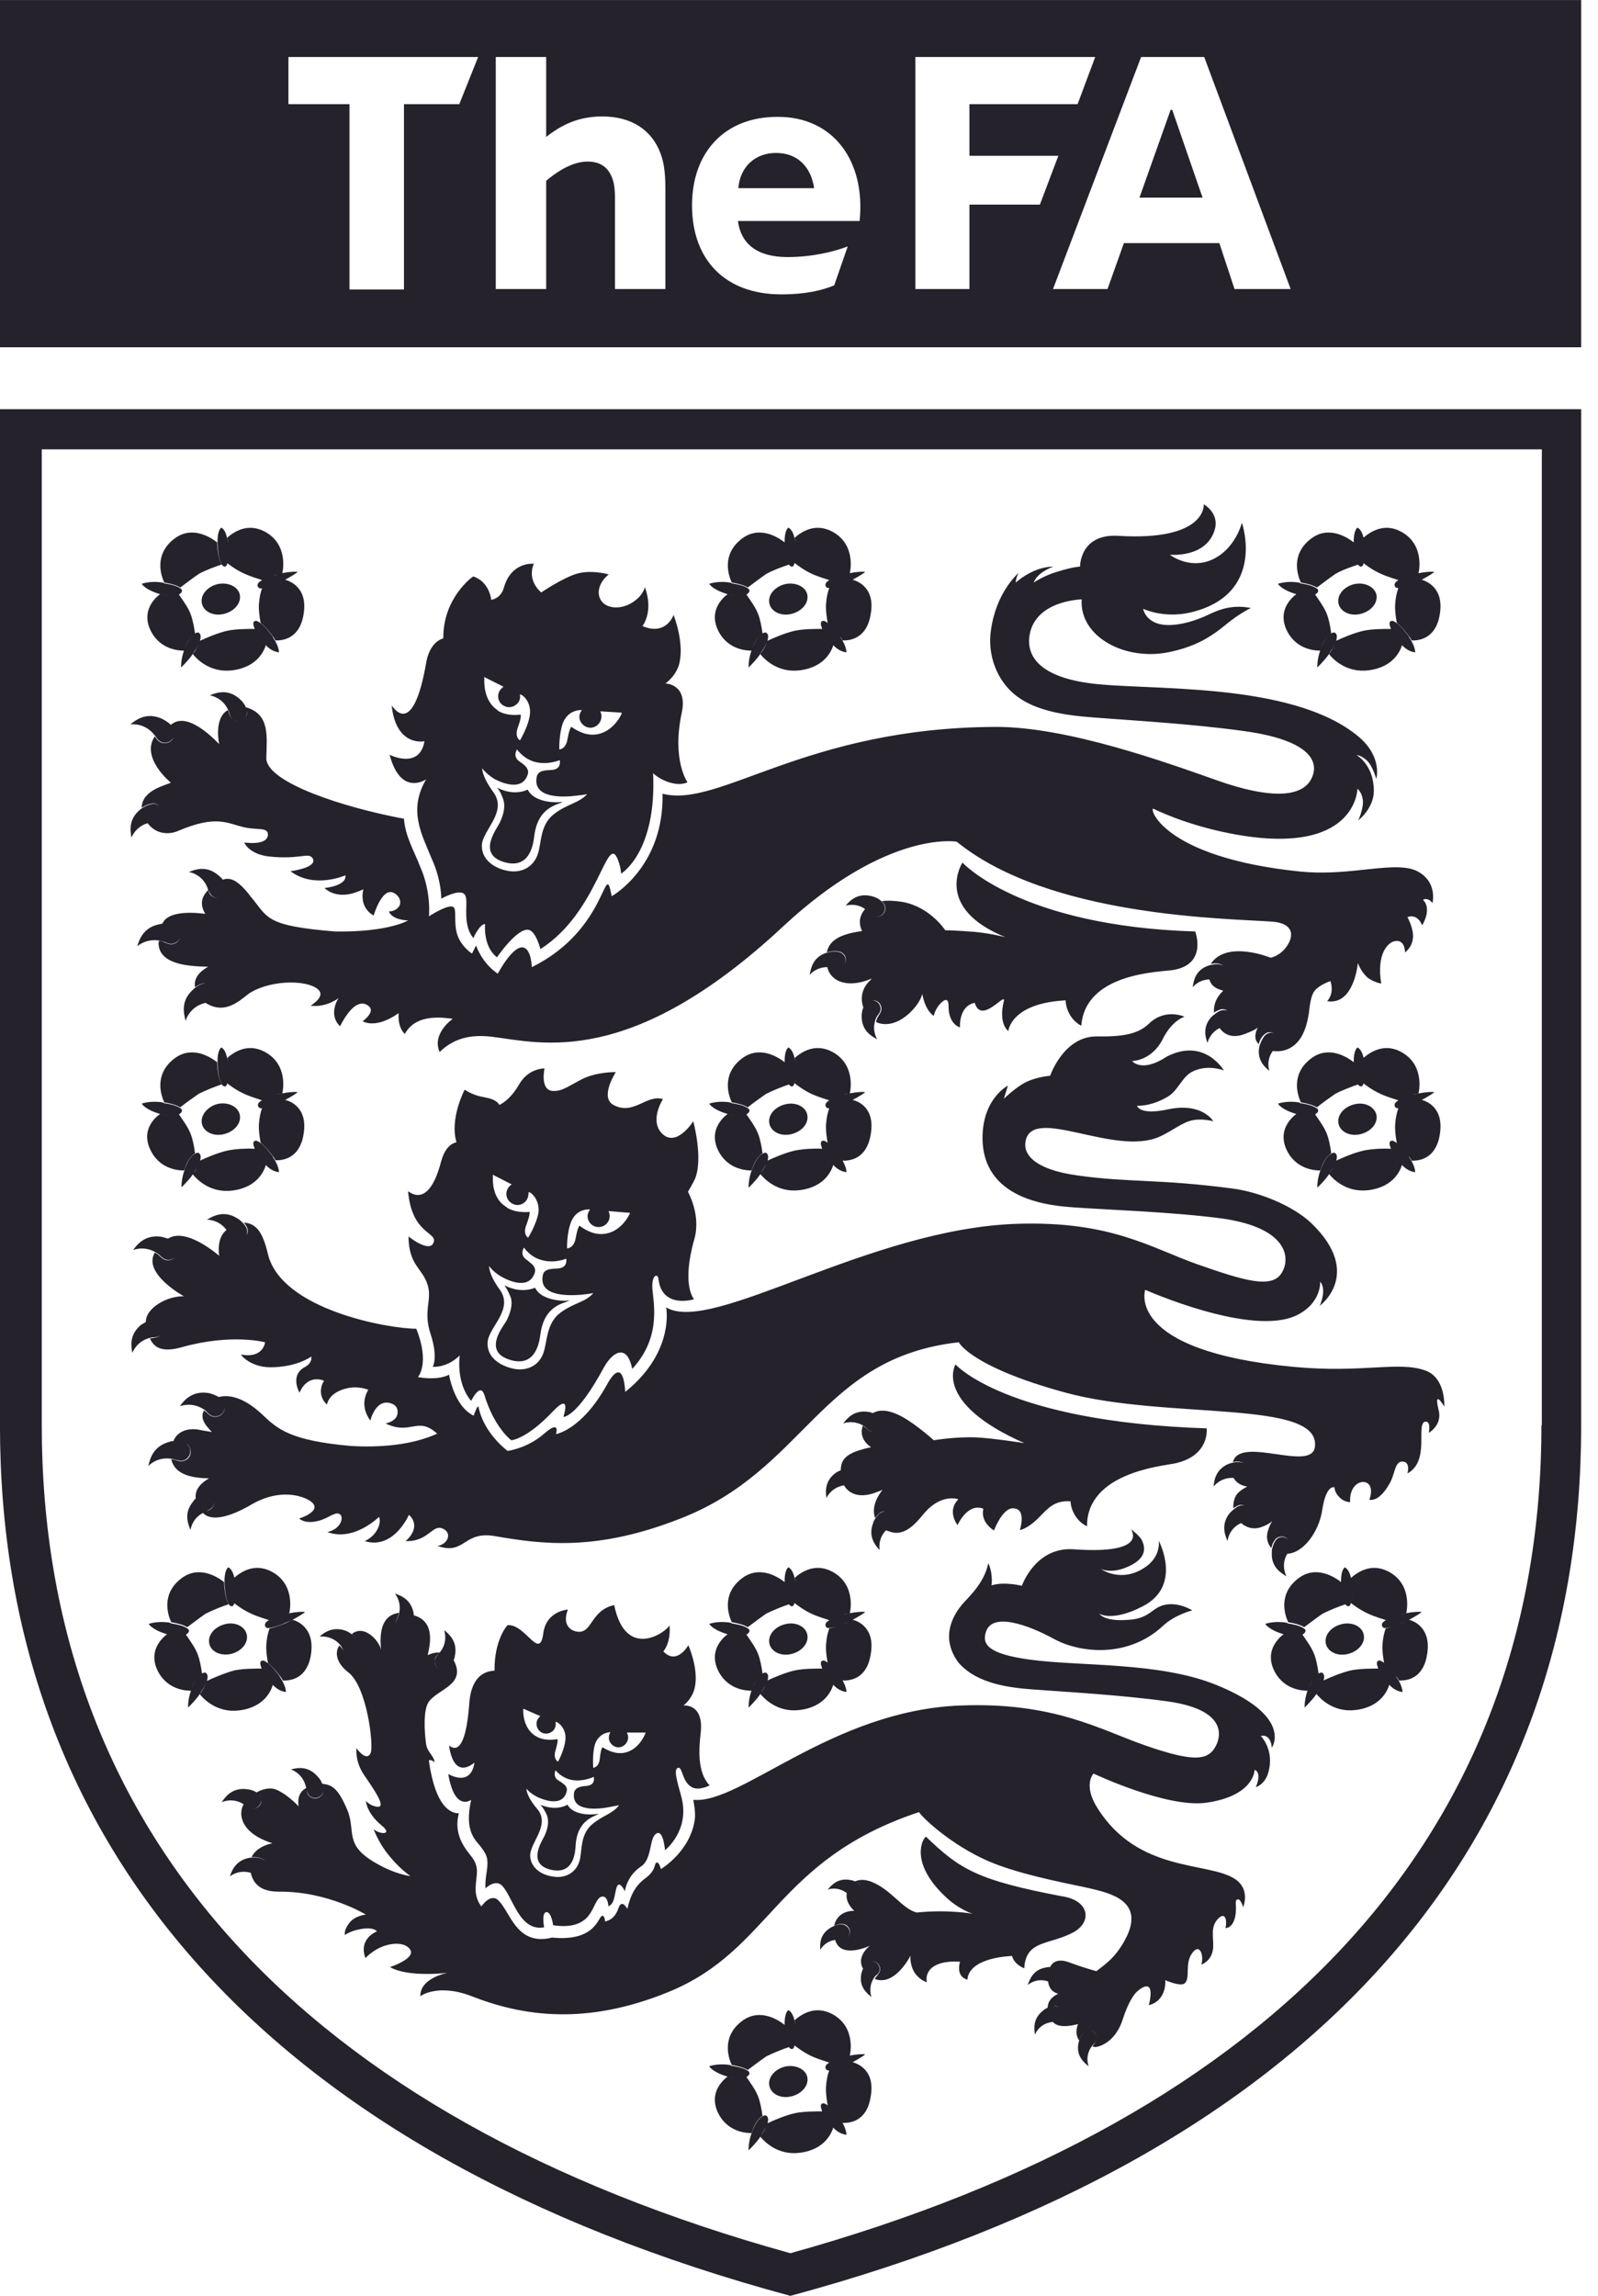 <svg height="56" viewBox="0 0 39 56" width="39" xmlns="http://www.w3.org/2000/svg"><path d="m18.73 41c.02-.07.03-.14-.01-.18-.02-.03-.06-.03-.11 0-.08.04-.17.16-.24.34-.01.03-.02.05-.03.08-.08.23-.07.41-.07.41s.18-.17.28-.32c.02-.02.03-.05.04-.07.05-.08.11-.17.14-.26zm-.97-1.14c-.12.09-.44.38-.26.83.22.53.72.55.84.55.01-.03.02-.05.03-.08.06-.17.16-.29.24-.34-.02-.16-.06-.36-.11-.48-.06-.16-.21-.36-.29-.48-.07.04-.22.06-.45 0zm1.5-.73c-.05-.07-.09-.24-.11-.49 0-.02 0-.03 0-.05-.14-.11-.62-.44-1.07-.07-.47.38-.3.88-.22 1.05.09.01.3.06.39.12.11-.08.29-.22.45-.33.18-.09.41-.18.56-.23zm-1.44.45c-.3-.05-.51.03-.51.03s.07.14.44.25h.01c.24.07.38.05.46.01.05-.03.08-.07.07-.1 0-.02-.02-.04-.04-.05-.09-.07-.3-.11-.39-.12-.02-.02-.04-.02-.04-.02zm1.58-1.1c.01.03.01.07.02.11-.01-.04-.02-.07-.02-.11zm.67 2.22c-.17 0-.44 0-.65.04-.24.05-.54.18-.69.25-.03.09-.08.19-.13.26-.01.02-.03.04-.04.07.08.1.41.46.96.39.64-.08.79-.52.82-.63-.01-.01-.03-.03-.04-.05-.1-.11-.19-.23-.23-.33zm.74-1.19c-.06.03-.12.06-.17.08-.17.06-.31.12-.4.13-.04.1-.07.24-.08.4s.02.33.04.44c.07.06.17.16.27.29.01.01.02.03.03.04.03.04.05.07.06.1.19.01.6-.04.69-.64.12-.66-.34-.82-.44-.84zm-.07-.16c.02-.08.14-.72-.44-1.02-.41-.21-.74.01-.91.16.01.03.01.07.02.11.02.2.02.39-.02.5.05.04.22.17.41.26.17.08.39.14.44.16.08-.04.19-.08.31-.12.07-.03.13-.04.19-.05zm-1.33-.76c0-.04-.01-.08-.02-.11-.05-.22-.15-.25-.15-.25s-.1.06-.09.37v.05c.02.24.05.41.11.49.02.03.05.04.07.04.03 0 .05-.04.06-.08.04-.12.05-.3.02-.51zm1.4.92c.15-.08.31-.18.3-.19s-.18-.01-.37.03c-.06.01-.12.03-.17.04-.12.04-.23.08-.31.12s-.13.09-.11.15c.01.04.05.06.11.05.09-.01.23-.06.4-.13.03-.01.09-.04.15-.07zm-.33 1.34c-.11-.14-.2-.24-.27-.29-.03-.02-.06-.04-.08-.05-.03-.01-.06-.01-.08.01s-.02.06-.01.1c.01.03.02.06.03.09.05.1.13.22.23.34.02.02.03.03.04.05.01.01.02.02.03.03.15.14.29.14.29.14s0-.11-.09-.27c-.02-.03-.04-.07-.06-.1-.01-.02-.02-.04-.03-.05zm-.78-.99c.05.2-.11.41-.37.48-.25.07-.5-.04-.55-.24s.11-.41.37-.48c.25-.07.5.04.55.24zm12.6 1.14c.02-.07.03-.14-.01-.18-.02-.03-.06-.03-.11 0-.08.04-.17.16-.24.34-.01.03-.02.05-.03.08-.08.23-.07.41-.07.41s.18-.17.28-.32c.02-.02.03-.05.04-.07.06-.08.12-.17.14-.26zm-.97-1.14c-.12.09-.44.38-.26.83.22.53.72.55.84.55.01-.03.02-.05.03-.08.06-.17.16-.29.24-.34-.02-.16-.06-.36-.11-.48-.06-.16-.21-.36-.29-.48-.07.04-.21.06-.45 0zm1.51-.73c-.05-.07-.09-.24-.11-.49 0-.02 0-.03 0-.05-.14-.11-.62-.44-1.07-.07-.47.38-.3.88-.22 1.05.09.01.3.06.39.12.11-.08.29-.22.45-.33.18-.09.41-.18.56-.23zm-1.45.45c-.3-.05-.51.03-.51.03s.07.14.44.25h.01c.24.07.38.05.46.01.05-.03.08-.07.07-.1 0-.02-.02-.04-.04-.05-.09-.07-.3-.11-.39-.12-.02-.02-.03-.02-.04-.02zm1.58-1.1c.01.03.01.07.02.11 0-.04-.01-.07-.02-.11zm.67 2.22c-.17 0-.44 0-.65.04-.24.05-.54.18-.69.25-.03.09-.08.19-.13.26-.01.02-.03.04-.04.07.08.1.41.46.96.39.64-.08.79-.52.82-.63-.01-.01-.03-.03-.04-.05-.1-.11-.18-.23-.23-.33zm.75-1.19c-.06.03-.12.06-.17.08-.17.06-.31.12-.4.13-.04.1-.07.24-.08.4s.02.33.04.44c.07.06.17.16.27.29.01.01.02.03.03.04.03.04.05.07.06.1.19.01.6-.04.69-.64.11-.66-.35-.82-.44-.84zm-.07-.16c.02-.08.14-.72-.44-1.02-.41-.21-.74.01-.91.16.01.03.01.07.02.11.02.2.02.39-.02.5.05.04.22.17.42.26.17.08.39.14.44.16.08-.04.19-.08.31-.12.06-.03.12-.04.18-.05zm-1.33-.76c0-.04-.01-.08-.02-.11-.05-.22-.15-.25-.15-.25s-.1.06-.09.37v.05c.02.24.05.41.11.49.02.03.05.04.07.04.03 0 .05-.04.06-.08.04-.12.04-.3.02-.51zm1.4.92c.15-.08.31-.18.3-.19s-.18-.01-.37.03c-.06.01-.12.03-.17.04-.12.04-.23.08-.31.12s-.13.09-.11.15c.01.04.05.06.11.05.09-.01.24-.06.4-.13.03-.01.09-.04.15-.07zm-.34 1.34c-.11-.14-.2-.24-.27-.29-.03-.02-.06-.04-.08-.05-.03-.01-.06-.01-.08.01s-.02.06-.01.1c.01.03.02.06.03.09.05.1.13.22.23.34.02.02.03.03.04.05l.03.03c.15.14.29.14.29.14s0-.11-.09-.27c-.02-.03-.04-.07-.06-.1-.01-.02-.01-.04-.03-.05zm-.77-.99c.05.2-.11.41-.37.48-.25.07-.5-.04-.55-.24s.11-.41.37-.48c.25-.07.5.04.55.24zm-28.23 1.14c.02-.07.03-.14-.01-.18-.02-.03-.06-.03-.11 0-.08.04-.17.16-.24.34-.01.03-.02.05-.03.08-.08.23-.07.41-.07.41s.18-.17.28-.32c.02-.02.03-.05.04-.07.06-.08.11-.17.14-.26zm-.97-1.14c-.12.09-.44.38-.26.83.22.53.72.55.84.55.01-.03.02-.05.03-.08.06-.17.16-.29.24-.34-.02-.16-.06-.36-.11-.48-.06-.16-.21-.36-.29-.48-.07.04-.21.06-.45 0zm1.5-.73c-.05-.07-.09-.24-.11-.49 0-.02 0-.03 0-.05-.14-.11-.62-.44-1.07-.07-.47.38-.3.88-.22 1.05.09.01.3.06.39.12.11-.08.29-.22.45-.33.18-.09.41-.18.56-.23zm-1.44.45c-.3-.05-.51.03-.51.03s.07.14.44.25h.01c.24.07.38.05.46.01.05-.03.08-.07.07-.1 0-.02-.02-.04-.04-.05-.09-.07-.3-.11-.39-.12-.02-.02-.04-.02-.04-.02zm1.58-1.1c.01.03.01.07.02.11-.01-.04-.01-.07-.02-.11zm.67 2.22c-.17 0-.44 0-.65.04-.24.06-.54.19-.69.26-.03.09-.08.19-.13.26-.01.02-.03.04-.04.07.08.1.41.46.96.39.64-.08.79-.52.82-.63-.01-.01-.03-.03-.04-.05-.1-.12-.18-.24-.23-.34zm.75-1.19c-.06.03-.12.06-.16.08-.17.06-.31.12-.4.13-.04.1-.07.24-.08.4s.02.33.04.44c.07.06.17.16.27.29.01.01.02.03.03.04.03.04.05.07.06.1.19.01.6-.04.69-.64.1-.66-.36-.82-.45-.84zm-.08-.16c.02-.08.14-.72-.44-1.02-.41-.21-.74.01-.91.16.01.03.01.07.02.11.02.2.02.39-.02.5.05.04.22.17.42.26.17.08.39.14.44.16.08-.04.19-.08.31-.12.06-.03.12-.04.18-.05zm-1.32-.76c0-.04-.01-.08-.02-.11-.05-.22-.15-.25-.15-.25s-.1.06-.09.37v.05c.02.24.05.41.11.49.02.03.05.04.07.04.03 0 .05-.04.06-.08.03-.12.04-.3.02-.51zm1.4.92c.15-.08.31-.18.3-.19s-.19-.01-.37.03c-.07.01-.13.02-.18.04-.12.04-.23.08-.31.12s-.13.09-.11.15c.01.04.05.06.11.05.09-.01.23-.06.4-.13.03-.01.09-.04.16-.07zm-.34 1.34c-.11-.14-.2-.24-.27-.29-.03-.02-.06-.04-.08-.05-.03-.01-.06-.01-.08.01s-.02.06-.01.1l.03.09c.05.1.13.22.23.34.02.02.03.03.04.05.01.01.02.02.03.03.15.14.29.14.29.14s0-.11-.09-.27c-.02-.03-.04-.07-.06-.1-.01-.02-.02-.04-.03-.05zm-.78-.99c.05.2-.11.41-.37.48-.25.06-.49-.04-.54-.24s.11-.41.37-.48c.24-.07.49.04.54.24zm12.71-11.54c.02-.07.03-.14-.01-.18-.02-.03-.06-.03-.11 0-.08.04-.17.16-.24.34-.01.03-.02.05-.03.08-.08.23-.07.41-.07.41s.18-.17.28-.32c.02-.02.03-.04.04-.07.05-.08.11-.18.14-.26zm-.97-1.15c-.12.09-.44.38-.26.83.22.53.72.55.84.55.01-.03.02-.05.03-.08.06-.17.16-.29.24-.34-.02-.16-.06-.36-.11-.48-.06-.16-.21-.36-.29-.48-.07.05-.22.07-.45 0zm1.5-.72c-.05-.07-.09-.24-.11-.49 0-.02 0-.03 0-.05-.14-.11-.62-.44-1.07-.07-.47.38-.3.88-.22 1.05.09.01.3.06.39.12.11-.09.29-.22.45-.33.18-.09.41-.18.56-.23zm-1.44.44c-.3-.05-.51.03-.51.03s.07.14.44.25h.01c.24.07.38.05.46.01.05-.03.08-.07.07-.1 0-.02-.02-.04-.04-.05-.09-.07-.3-.11-.39-.12-.02-.01-.04-.02-.04-.02zm1.58-1.09c.01.03.01.07.02.11-.01-.04-.02-.08-.02-.11zm.67 2.22c-.17-.01-.44 0-.65.04-.24.05-.54.18-.69.25-.03.09-.08.19-.13.26-.01.02-.03.04-.04.07.08.1.41.46.96.39.64-.08.79-.52.82-.63-.01-.02-.03-.03-.04-.05-.1-.11-.19-.23-.23-.33zm.74-1.19c-.06.03-.12.06-.17.08-.17.06-.31.12-.4.12-.04.1-.07.24-.08.4s.02.33.04.45c.07.06.17.16.27.29.01.01.02.03.03.04.03.04.05.07.06.1.19.01.6-.05.69-.64.12-.67-.34-.82-.44-.84zm-.07-.16c.02-.08.14-.72-.44-1.02-.41-.21-.74.01-.91.16.01.03.01.07.02.11.02.2.02.39-.02.5.05.04.22.17.41.26.17.08.39.14.44.16.08-.04.19-.08.31-.12.07-.03.13-.04.19-.05zm-1.33-.76c0-.04-.01-.08-.02-.11-.05-.22-.15-.25-.15-.25s-.1.06-.09.37v.05c.02.25.05.41.11.49.02.03.05.04.07.04.03 0 .05-.04.06-.08 0 0 0 0 0-.01.04-.11.05-.3.02-.5zm1.4.92c.15-.08.31-.18.3-.19s-.18-.01-.37.03c-.06.01-.12.03-.17.04-.12.04-.23.08-.31.12s-.13.09-.11.15c.01.04.05.06.11.05.09-.01.23-.06.4-.12.03-.02.09-.05.15-.08zm-.33 1.34c-.11-.14-.2-.24-.27-.29-.03-.02-.06-.04-.08-.05-.03-.01-.06-.01-.08.01s-.02.06-.01.1c.01.03.02.06.03.09.05.1.13.22.23.34.02.02.03.03.04.05l.03.03c.15.14.29.14.29.14s0-.11-.09-.27c-.02-.03-.04-.07-.06-.1-.01-.03-.02-.04-.03-.05zm-.78-.99c.05.2-.11.41-.37.48-.25.07-.5-.04-.55-.24s.11-.41.37-.48c.25-.07.5.04.55.24zm-14.82 1.14c.02-.07.03-.14-.01-.18-.02-.03-.06-.03-.11 0-.08.04-.17.16-.24.34-.01.02-.02.05-.02.07-.08.23-.07.41-.07.41s.18-.17.28-.32c.02-.02.03-.04.04-.07.05-.07.1-.17.13-.25zm-.97-1.15c-.13.09-.45.38-.26.83.22.53.72.55.84.55.01-.03.02-.05.03-.08.06-.17.16-.29.24-.34-.02-.16-.06-.36-.11-.48-.06-.16-.21-.36-.29-.48-.07.05-.22.07-.45 0zm1.5-.72c-.05-.07-.09-.24-.11-.49 0-.02 0-.03 0-.05-.14-.11-.62-.44-1.07-.07-.47.38-.3.88-.22 1.05.09.01.3.06.39.12.11-.09.29-.22.45-.33.18-.09.41-.18.56-.23zm-1.44.44c-.3-.05-.51.03-.51.03s.07.14.44.25h.01c.24.07.38.05.46.01.05-.03.08-.07.07-.1 0-.02-.02-.04-.04-.05-.09-.07-.3-.11-.39-.12-.02-.01-.04-.02-.04-.02zm1.58-1.09c.01.03.01.07.02.11-.01-.04-.02-.08-.02-.11zm.67 2.22c-.17-.01-.44 0-.65.04-.24.05-.54.18-.69.25-.03.09-.08.19-.13.27-.01.02-.03.04-.04.07.08.1.41.46.96.39.64-.08.79-.52.82-.63-.01-.02-.03-.03-.04-.05-.1-.12-.19-.24-.23-.34zm.74-1.19c-.06.03-.12.06-.16.07-.17.06-.31.12-.4.12-.04.1-.07.24-.08.4s.02.33.04.45c.07.06.17.16.27.29.01.01.02.03.03.04.03.04.05.07.06.1.19.01.6-.05.69-.64.11-.66-.35-.81-.45-.83zm-.07-.16c.02-.08.14-.72-.44-1.02-.41-.21-.74.01-.91.16.01.03.01.07.02.11.02.2.02.39-.02.5.05.04.22.17.42.26.17.08.39.14.44.16.08-.04.19-.08.31-.12.06-.03.12-.04.18-.05zm-1.33-.76c0-.04-.01-.08-.02-.11-.04-.22-.14-.25-.14-.25s-.1.06-.09.37v.05c.02.25.05.41.11.49.02.03.05.04.07.04.03 0 .05-.04.06-.08 0 0 0 0 0-.01.03-.11.04-.3.01-.5zm1.4.92c.15-.08.31-.18.3-.19s-.18-.01-.37.03c-.06.01-.12.03-.17.04-.12.04-.23.08-.31.12s-.13.09-.11.15c.01.04.05.06.11.05.09-.01.24-.06.4-.12.03-.02.09-.05.15-.08zm-.33 1.34c-.11-.14-.2-.24-.27-.29-.03-.02-.06-.04-.08-.05-.03-.01-.06-.01-.08.01s-.02.06-.01.1c.01.03.02.06.03.09.05.1.13.22.23.34.02.02.03.03.04.05l.03.03c.15.14.29.14.29.14s0-.11-.09-.27c-.02-.03-.04-.07-.06-.1-.01-.03-.02-.04-.03-.05zm-.78-.99c.05.2-.11.41-.37.48-.25.07-.5-.04-.55-.24s.12-.42.37-.49c.25-.06.5.05.55.25zm26.76 1.14c.02-.07.03-.14-.01-.18-.02-.03-.06-.03-.11 0-.08.04-.17.16-.24.34-.01.03-.02.05-.03.08-.08.23-.07.41-.07.41s.18-.17.28-.32c.02-.02.03-.04.04-.07.06-.08.11-.18.14-.26zm-.97-1.15c-.12.09-.44.38-.26.83.22.53.72.55.84.55.01-.03.02-.05.03-.08.06-.17.16-.29.24-.34-.02-.16-.06-.36-.11-.48-.06-.16-.21-.36-.29-.48-.07.05-.21.07-.45 0zm1.51-.72c-.05-.07-.09-.24-.11-.49 0-.02 0-.03 0-.05-.14-.11-.62-.44-1.07-.07-.47.38-.3.88-.22 1.05.09.01.3.06.39.12.11-.09.29-.22.45-.33.17-.09.41-.18.56-.23zm-1.45.44c-.3-.05-.51.03-.51.03s.07.14.44.25h.01c.24.07.38.05.46.01.05-.03.08-.07.07-.1 0-.02-.02-.04-.04-.05-.09-.07-.3-.11-.39-.12-.02-.01-.03-.02-.04-.02zm1.58-1.09c.01.03.01.07.02.11-.01-.04-.01-.08-.02-.11zm.67 2.22c-.17-.01-.44 0-.65.04-.24.05-.54.18-.69.25-.03.09-.08.19-.13.26-.01.02-.03.04-.04.07.08.1.41.46.96.39.64-.08.79-.52.82-.63-.01-.02-.03-.03-.04-.05-.1-.11-.18-.23-.23-.33zm.75-1.19c-.06.03-.12.06-.17.08-.17.06-.31.12-.4.12-.04.1-.07.24-.08.4s.02.33.04.45c.07.06.17.16.27.29.01.01.02.03.03.04.03.04.05.07.06.1.19.01.6-.05.69-.64.11-.67-.35-.82-.44-.84zm-.08-.16c.02-.08.14-.72-.44-1.02-.4-.21-.74.01-.91.16.01.03.01.07.02.11.02.2.02.39-.02.5.05.04.22.17.42.26.17.08.39.14.44.16.08-.04.19-.08.31-.12.07-.03.13-.04.18-.05zm-1.32-.76c0-.04-.01-.08-.02-.11-.05-.22-.15-.25-.15-.25s-.1.06-.09.37v.05c.02.25.05.41.11.49.02.03.05.04.07.04.03 0 .05-.04.06-.08 0 0 0 0 0-.01.04-.11.04-.3.02-.5zm1.4.92c.15-.08.31-.18.3-.19s-.18-.01-.37.03c-.06.01-.12.03-.17.04-.12.04-.23.08-.31.12s-.13.09-.11.15c.01.04.05.06.11.05.09-.01.23-.06.4-.12.02-.02.09-.05.15-.08zm-.34 1.34c-.11-.14-.2-.24-.27-.29-.03-.02-.06-.04-.08-.05-.03-.01-.06-.01-.08.01s-.02.06-.01.1c.01.03.02.06.03.09.05.1.13.22.23.34.02.02.03.03.04.05.01.01.02.02.03.03.15.14.29.14.29.14s0-.11-.09-.27c-.02-.03-.04-.07-.06-.1-.01-.03-.02-.04-.03-.05zm-.77-.99c.05.2-.11.41-.37.48-.25.07-.5-.04-.55-.24s.11-.41.37-.48c.25-.07.49.04.55.24zm-14.86-11.55c.02-.07.03-.14-.01-.18-.02-.03-.06-.03-.11 0-.08.05-.17.16-.24.34-.01.03-.02.05-.03.08-.08.23-.07.41-.07.41s.18-.17.28-.32c.02-.02.03-.05.04-.07.05-.07.11-.17.14-.26zm-.97-1.14c-.12.09-.44.38-.26.83.22.53.72.55.84.55.01-.03.02-.05.03-.08.06-.17.16-.29.24-.34-.02-.16-.06-.36-.11-.48-.06-.16-.21-.36-.29-.48-.07.05-.22.07-.45 0zm1.5-.72c-.05-.07-.09-.24-.11-.49 0-.02 0-.03 0-.05-.14-.11-.62-.44-1.07-.07-.47.38-.3.88-.22 1.05.09.01.3.06.39.12.11-.08.29-.22.45-.33.18-.1.41-.18.56-.23zm-1.44.44c-.3-.05-.51.03-.51.03s.07.14.44.25h.01c.24.07.38.05.46.01.05-.03.08-.07.07-.1 0-.02-.02-.04-.04-.05-.09-.07-.3-.11-.39-.12-.02-.02-.04-.02-.04-.02zm1.58-1.09c.01.03.01.07.02.11-.01-.04-.02-.08-.02-.11zm.67 2.22c-.17 0-.44 0-.65.04-.24.05-.54.18-.69.25-.03.09-.08.19-.13.26-.01.02-.03.04-.04.07.08.1.41.46.96.39.64-.08.79-.52.82-.62-.01-.01-.03-.03-.04-.05-.1-.12-.19-.24-.23-.34zm.74-1.2c-.06.03-.12.06-.17.08-.17.06-.31.12-.4.12-.04.1-.07.24-.08.4s.02.33.04.45c.07.06.17.16.27.29.01.01.02.03.03.04.03.04.05.07.06.1.19.01.6-.05.69-.64.12-.66-.34-.81-.44-.84zm-.07-.16c.02-.08.14-.72-.44-1.02-.41-.21-.74.01-.91.16.01.03.01.07.02.11.02.2.02.39-.02.5.05.04.22.17.41.26.17.08.39.14.44.16.08-.04.19-.08.31-.12.07-.02.13-.03.19-.05zm-1.33-.75c0-.04-.01-.08-.02-.11-.05-.22-.15-.25-.15-.25s-.1.06-.09.37v.05c.02.25.05.41.11.49.02.03.05.04.07.04.03 0 .05-.04.06-.08 0 0 0 0 0-.01.04-.11.05-.3.02-.5zm1.4.91c.15-.08.31-.18.3-.19s-.18-.01-.37.03c-.06.01-.12.03-.17.04-.12.04-.23.08-.31.12s-.13.09-.11.15c.01.04.05.06.11.05.09-.01.23-.06.4-.12.03-.01.09-.04.15-.08zm-.33 1.35c-.11-.14-.2-.24-.27-.29-.03-.02-.06-.04-.08-.05-.03-.01-.06-.01-.08.01s-.02.06-.01.1c.01.03.02.06.03.09.05.1.13.22.23.34.02.02.03.03.04.05.01.01.02.02.03.03.15.14.29.14.29.14s0-.11-.09-.27c-.02-.03-.04-.07-.06-.1-.01-.03-.02-.04-.03-.05zm-.78-1c.05.2-.11.41-.37.48-.25.07-.5-.04-.55-.24s.11-.41.37-.48c.25-.06.5.05.55.24zm-14.82 1.14c.02-.07.03-.14-.01-.18-.02-.03-.06-.03-.11 0-.08.05-.17.16-.24.34-.01.03-.02.05-.03.08-.08.23-.07.41-.07.41s.18-.17.28-.32c.02-.02.03-.05.04-.07.06-.07.11-.17.14-.26zm-.97-1.14c-.12.09-.44.38-.26.83.22.53.72.55.84.55.01-.03.02-.05.03-.08.06-.17.16-.29.24-.34-.02-.15-.06-.35-.11-.48-.06-.16-.21-.36-.29-.48-.07.05-.22.07-.45 0zm1.5-.72c-.05-.07-.09-.24-.11-.49 0-.02 0-.03 0-.05-.14-.11-.62-.44-1.07-.07-.47.38-.3.88-.22 1.05.09.01.3.06.39.12.11-.08.29-.22.45-.33.18-.1.41-.18.56-.23zm-1.44.44c-.3-.05-.51.03-.51.03s.07.14.44.25h.01c.24.07.38.05.46.01.05-.03.08-.07.07-.1 0-.02-.02-.04-.04-.05-.09-.07-.3-.11-.39-.12-.02-.02-.04-.02-.04-.02zm1.58-1.09c.01.03.01.07.02.11-.01-.04-.02-.08-.02-.11zm.67 2.22c-.17 0-.44 0-.65.04-.24.05-.54.18-.69.25-.03.09-.08.19-.13.26-.01.02-.03.04-.04.07.08.1.41.46.96.39.64-.08.79-.52.82-.62-.01-.01-.03-.03-.04-.05-.1-.12-.19-.24-.23-.34zm.74-1.2c-.06.03-.12.06-.16.08-.17.06-.31.12-.4.12-.04.1-.07.24-.08.4s.02.33.04.45c.07.06.17.16.27.29.01.01.02.03.03.04.03.04.05.07.06.1.19.01.6-.05.69-.64.11-.66-.35-.81-.45-.84zm-.07-.16c.02-.08.14-.72-.44-1.02-.41-.21-.74.01-.91.16.01.03.01.07.02.11.02.2.02.39-.02.5.05.04.22.17.42.26.17.08.39.14.44.16.08-.04.19-.08.31-.12.06-.02.12-.03.18-.05zm-1.33-.75c0-.04-.01-.08-.02-.11-.04-.22-.14-.25-.14-.25s-.1.06-.09.37v.05c.02.25.05.41.11.49.02.03.05.04.07.04.03 0 .05-.04.06-.08 0 0 0 0 0-.01.03-.11.04-.3.01-.5zm1.4.91c.15-.08.31-.18.3-.19s-.18-.01-.37.03c-.06.02-.12.03-.17.05-.12.03-.23.07-.32.12-.08.04-.13.09-.11.15.01.04.05.06.11.05.09-.01.24-.06.4-.12.04-.02.1-.05.16-.09zm-.33 1.35c-.11-.14-.2-.24-.27-.29-.03-.02-.06-.04-.08-.05-.03-.01-.06-.01-.08.01s-.02.06-.01.1c.01.03.02.06.03.09.05.1.13.22.23.34.02.02.03.03.04.05.01.01.02.02.03.03.15.14.29.14.29.14s0-.11-.09-.27c-.02-.03-.04-.07-.06-.1-.01-.03-.02-.04-.03-.05zm-.78-1c.05.2-.11.41-.37.48-.25.07-.5-.04-.55-.24s.11-.41.37-.48c.25-.06.5.05.55.24zm26.76 1.14c.02-.07.03-.14-.01-.18-.02-.03-.06-.03-.11 0-.08.05-.17.16-.24.34-.01.03-.02.05-.03.08-.08.23-.07.41-.07.41s.18-.17.28-.32c.02-.02.03-.05.04-.07.06-.07.11-.17.14-.26zm-.97-1.14c-.12.09-.44.38-.26.83.22.53.72.55.84.55.01-.03.02-.05.03-.08.06-.17.16-.29.24-.34-.02-.16-.06-.36-.11-.48-.06-.16-.21-.36-.29-.48-.07.05-.21.07-.45 0zm1.51-.72c-.05-.07-.09-.24-.11-.49 0-.02 0-.03 0-.05-.14-.11-.62-.44-1.07-.07-.47.38-.3.88-.22 1.05.09.01.3.06.39.12.11-.08.29-.22.45-.33.17-.1.41-.18.56-.23zm-1.45.44c-.3-.05-.51.03-.51.03s.07.14.44.25h.01c.24.07.38.05.46.01.05-.03.08-.07.07-.1 0-.02-.02-.04-.04-.05-.09-.07-.3-.11-.39-.12-.02-.02-.03-.02-.04-.02zm1.58-1.09c.01.03.01.07.02.11-.01-.04-.01-.08-.02-.11zm.67 2.22c-.17 0-.44 0-.65.04-.24.05-.54.18-.69.25-.03.09-.08.19-.13.26-.01.02-.03.04-.04.07.08.1.41.46.96.39.64-.08.79-.52.82-.62-.01-.01-.03-.03-.04-.05-.1-.12-.18-.24-.23-.34zm.75-1.2c-.06.03-.12.06-.17.08-.17.06-.31.12-.4.12-.04.1-.07.24-.08.4s.02.33.04.45c.07.06.17.16.27.29.01.01.02.03.03.04.03.04.05.07.06.1.19.01.6-.05.69-.64.11-.66-.35-.81-.44-.84zm-.08-.16c.02-.08.14-.72-.44-1.02-.4-.21-.74.01-.91.16.01.03.01.07.02.11.02.2.02.39-.02.5.05.04.22.17.42.26.17.08.39.14.44.16.08-.04.19-.08.31-.12.07-.02.13-.03.18-.05zm-1.32-.75c0-.04-.01-.08-.02-.11-.05-.22-.15-.25-.15-.25s-.1.06-.09.37v.05c.02.25.05.41.11.49.02.03.05.04.07.04.03 0 .05-.04.06-.08 0 0 0 0 0-.01.04-.11.04-.3.02-.5zm1.4.91c.15-.08.31-.18.3-.19s-.18-.01-.37.03c-.06.01-.12.03-.17.04-.12.04-.23.08-.31.12s-.13.09-.11.15c.01.04.05.06.11.05.09-.01.23-.06.4-.12.02-.01.09-.04.15-.08zm-.34 1.35c-.11-.14-.2-.24-.27-.29-.03-.02-.06-.04-.08-.05-.03-.01-.06-.01-.08.01s-.02.06-.01.1c.01.03.02.06.03.09.05.1.13.22.23.34.02.02.03.03.04.05.01.01.02.02.03.03.15.14.29.14.29.14s0-.11-.09-.27c-.02-.03-.04-.07-.06-.1-.01-.03-.02-.04-.03-.05zm-.77-1c.05.2-.11.41-.37.48-.25.07-.5-.04-.55-.24s.11-.41.37-.48c.25-.06.49.05.55.24zm-14.86 37.31c.02-.07.03-.14-.01-.18-.02-.03-.06-.03-.11 0-.08.05-.17.16-.24.34-.01.03-.02.05-.03.08-.08.23-.07.41-.07.41s.18-.17.28-.32c.02-.02.03-.05.04-.07.05-.08.11-.18.14-.26zm-.97-1.15c-.12.09-.44.38-.26.83.22.53.72.55.84.55.01-.03.02-.05.03-.08.06-.17.16-.29.24-.34-.02-.15-.06-.36-.11-.48-.06-.16-.21-.36-.29-.48-.07.05-.22.07-.45 0zm1.5-.72c-.05-.07-.09-.24-.11-.49 0-.02 0-.03 0-.05-.14-.11-.62-.44-1.07-.07-.47.38-.3.88-.22 1.05.09.01.3.06.39.12.11-.08.29-.22.45-.33.18-.09.41-.18.56-.23zm-1.44.44c-.3-.05-.51.03-.51.03s.07.14.44.25h.01c.24.07.38.05.46.01.05-.03.08-.07.07-.1 0-.02-.02-.04-.04-.05-.09-.07-.3-.11-.39-.12-.02-.01-.04-.02-.04-.02zm1.58-1.09c.01.03.01.07.02.11-.01-.04-.02-.08-.02-.11zm.67 2.22c-.17 0-.44 0-.65.04-.24.05-.54.18-.69.25-.03.09-.08.19-.13.26-.01.02-.03.04-.04.07.08.1.41.46.96.39.64-.08.79-.52.82-.63-.01-.01-.03-.03-.04-.05-.1-.11-.19-.23-.23-.33zm.74-1.2c-.06.03-.12.06-.17.08-.17.06-.31.12-.4.12-.04.1-.07.24-.08.4s.02.33.04.45c.07.06.17.16.27.29.01.01.02.03.03.04.03.04.05.07.06.1.19.01.6-.04.69-.64.12-.66-.34-.81-.44-.84zm-.07-.16c.02-.08.14-.72-.44-1.02-.41-.21-.74.01-.91.16.01.03.01.07.02.11.02.2.02.39-.02.5.05.04.22.17.41.26.17.08.39.14.44.16.08-.04.19-.08.31-.12.07-.02.13-.03.19-.05zm-1.33-.75c0-.04-.01-.08-.02-.11-.05-.22-.15-.25-.15-.25s-.1.06-.09.37v.05c.02.25.05.41.11.49.02.03.05.04.07.04.03 0 .05-.04.06-.08 0 0 0 0 0-.01.04-.11.05-.3.02-.5zm1.4.91c.15-.08.31-.18.3-.19s-.18-.01-.37.03c-.06.01-.12.03-.17.04-.12.04-.23.08-.31.12s-.13.09-.11.15c.01.04.05.06.11.05.09-.01.23-.06.4-.12.03-.01.09-.04.15-.08zm-.33 1.35c-.11-.14-.2-.24-.27-.29-.03-.02-.06-.04-.08-.05-.03-.01-.06-.01-.08.01s-.02.06-.01.1c.01.03.02.06.03.09.05.1.13.22.23.34.02.02.03.03.04.05.01.01.02.02.03.03.15.14.29.14.29.14s0-.11-.09-.28c-.02-.03-.04-.07-.06-.1-.01-.02-.02-.03-.03-.04zm-.78-1c.05.2-.11.41-.37.48-.25.07-.5-.04-.55-.24s.11-.41.37-.48c.25-.06.5.05.55.24zm11.34-8.02s.54-.76-1.35-1.53c-1.4-.57-3.33-.45-4.56-.62-1.03-.14-1.14-.38-1.08-.63.12-.57 1.08-.2 1.68.13.65.35 1.81.46 2.65-.32.3-.28.72-.38.72-.38s-.5-.32-.91-.03c-.17.12-.3.24-.65.26-.6.05-.71-.15-.71-.15s.31.21 1.06-.18c.98-.5.39-1.6.39-1.6s.07.39-.35.66c-.58.38-1.06.03-1.06.03s.22.11.57-.02c.43-.16.57-.39.43-.68-.06-.12-.27-.27-.27-.27s.47.62-1.39.49c-.94-.07-1.27.89-1.27.89s-.43-.11-.74-.01c.02-.14 0-.39-.08-.54-.1.49-.47.81-.65 1.02-.17.21-.55.76-.08 1.4.46.54 1.31.62 1.84.66.79.06 2.11.13 3.27.29 1.57.22 1.29.97 1.1 1.2-.2.24-.57.25-1.66-.13s-2.22-1.06-4.5-.97c-3.14.12-5.37 2.42-6.52 2.3 0 0 .06.28.04.46-.1.8-.83 1.23-.83 1.23s-.04-.17-.1-.16c-.07.01 0 .17-.26.37-.25.18-.37.39-.46.76 0 0-.13-.25-.21-.03-.1.29-.25.31-.33.34 0 0-.01-.15-.07-.14-.1 0-.14.64-1.23.53l-.08.02c-.8.14-.94-.66-1.23-.93-.19-.18-.41.15-.41.15s-.16-.17-.14-.48c.02-.32.08-.43-.05-.66-.1-.17-.52-.52-.36-1.13-.19 0-.57-.14-.73-1.27-.01-.08.14.02.14.02-.03-.17-.18-.24-.21-.44-.04-.29-.08-.86.08-1.05.24-.3.91-.41.59-1-.03.06-.06.12-.1.17-.04.04-.1.07-.16.07-.12 0-.21-.1-.2-.22 0-.08.05-.13.11-.19 0 0 .01-.01.01-.01-.12-.01-.22.03-.29.06.02-.13.24-.81-.34-.97.01.09 0 .2-.04.27-.02.05-.07.1-.13.12-.11.04-.23-.03-.26-.14-.02-.07.01-.14.04-.22.01-.03.02-.06.03-.09-.56.07-.44.79-.44.91-.01-.16-.35-.62-.68-.42 0 0-.01.01-.03.03.04.03.08.07.1.11.03.05.05.11.03.17-.03.11-.14.18-.25.16-.07-.02-.12-.08-.17-.15 0-.01-.01-.01-.01-.02-.12.15-.1.42.21.66.46.35.62 1.77.55 1.96-.1.25-.35-.11-.35-.11s-.04.33.19.66c.41.59.54.85.23.75-.1-.03-.19-.12-.19-.12s.02.3.39.6c.15.12.13.19.02.18-.12-.01-.22-.09-.22-.09s.1.27.29.53c.32.43.61.61.61.61s-.36-.03-.87-.33c-.77-.45-.45-.77-.68-1.3-.22-.51-.36-.59-.59-.62-.01 0-.01 0-.02 0 .02.04.03.07.03.11.01.06 0 .12-.04.17-.07.09-.2.1-.29.03-.06-.05-.07-.12-.08-.21-.22.11-.21.34-.19.45-.15-.16-.43-.39-.62-.43-.12-.02-.26.01-.39.08-.01 0-.01.01-.02.01.01.01.03.02.04.03.05.04.08.09.08.15.01.12-.08.21-.2.22-.08 0-.13-.04-.2-.09-.01-.01-.02-.02-.03-.03-.14.24-.09.71.7.96 0 0-.38.06-.51.34.09-.01.19 0 .26.04.05.02.1.07.12.13.03.11-.03.23-.14.26-.07.02-.14-.01-.22-.04-.01-.01-.02-.01-.04-.01.09.4.42.46.69.46 1.19-.01 2.12.56 2.12.56s-.26.02-.4.2c-.15.19-.11.3-.11.3s.11-.1.4-.15c.32-.05.38.06.38.06s-.46.17-.28.65c0 0 .19-.21.47-.3.24-.08.51-.07.62.09.15.22-.49.43-.49.43.44.26 1.41.14 1.41.14s-.68.12-.67.57c0 0 .42-.32 1.25 0 1.25.49 2.79.72 4.8-.1 2.53-1.03 2.6-3.22 6.12-4.39.11.17.91.91 1.9 1.28.8.3 1.93.5 2.27.58.5.12 1.38.31.85 1.27-.25.45-.48.58-.69.75-.04-.01-.3-.08-.68-.22-.22-.08-.38-.03-.45.12.06 0 .12.01.17.03s.09.06.11.11c.03.1-.02.2-.11.24-.06.02-.13 0-.2-.03-.01 0-.01 0-.02 0 .03.27.25.3.25.3s-.26.1-.26.34c.05-.02.09-.03.14-.04s.11.01.15.05c.08.07.08.19.01.26-.05.05-.11.06-.19.07.01 0 .01.01.02.01.15.19.61.05.61.05s-.1.23.03.4c.02-.07.05-.13.1-.18.03-.04.08-.06.14-.07.1 0 .19.08.19.19 0 .07-.04.12-.09.18-.01.01-.02.02-.02.03.03 0 .05.01.08.01.22-.03.53-.23.67-.7.18-.54.35-.66.35-.66s.46-.43.28.34c.45-.12.4-.61.4-.61s.36.16.47.08c.15-.12 0-.48.18-.73.19-.28.3.05.23.27 0 0 .28-.09.29-.44.01-.23-.08-.5.14-.7.16-.14.2.06.16.25 0 0 .21.01.25-.37.02-.23-.03-.3.04-.33.08-.03.14.19.14.19s.19-.43-.2-.69c-.66-.43-2.35-.14-3.35-1.72-.37-.58-.1-.85-.1-.85s1.79.85 2.76.71c1.17-.17 1.17-.8 1.17-.8s.19.04.03.42c0 0 .21-.05.3-.34.17-.56-.18-.91-.18-.91.26-.05.27.29.27.29zm-24.65 3.11c.11-.03.17-.15.14-.26-.02-.06-.06-.1-.12-.13-.07-.04-.17-.05-.26-.04-.01 0-.02 0-.03 0-.36.05-.46.31-.51.46 0 0 .22-.19.54-.08.01 0 .02.01.04.01.06.04.13.06.2.04zm-.21-1.62c.11-.01.2-.11.2-.22 0-.06-.04-.12-.08-.15-.01-.01-.02-.02-.04-.03-.07-.05-.16-.07-.24-.08-.36-.04-.52.19-.61.32 0 0 .26-.13.54.05.01.01.02.01.03.02.06.05.12.09.2.09zm1.38-.31c.09.07.22.06.29-.03.04-.05.05-.11.04-.17 0-.04-.02-.07-.03-.11-.02-.06-.06-.12-.1-.16-.24-.28-.51-.22-.66-.18 0 0 .3.09.37.44.02.09.04.16.09.21zm3.05-3.29c0 .12.09.21.2.22.06 0 .12-.02.16-.07.04-.04.08-.1.1-.17.01-.03.03-.07.03-.1.08-.36-.14-.54-.26-.64 0 0 .11.29-.11.55 0 0-.01.01-.01.01-.06.07-.11.13-.11.2zm-.94-.86c.04.11.15.17.26.14.06-.02.1-.06.13-.12.04-.08.05-.18.04-.27 0-.01 0-.02 0-.03-.05-.36-.31-.46-.46-.51 0 0 .17.2.1.49-.01.03-.02.06-.03.09-.03.07-.06.14-.04.21zm-1.19.65c.11.03.22-.04.25-.16.01-.06 0-.12-.03-.17-.03-.04-.06-.08-.1-.11s-.09-.06-.13-.08c-.33-.14-.56.03-.67.13 0 0 .3-.05.52.22 0 .01.01.01.01.02.03.07.08.13.15.15zm17.32 8.05c.1-.03.15-.14.11-.24-.02-.05-.06-.09-.11-.11s-.11-.03-.17-.03c-.04 0-.07 0-.1.01-.32.05-.4.3-.45.43 0 0 .2-.19.5-.09h.02c.07.03.13.05.2.03zm.06.62c-.04-.04-.1-.05-.15-.05-.04 0-.09.02-.14.04-.04.02-.08.04-.11.07-.26.2-.22.45-.2.59 0 0 .09-.27.42-.31.08-.01.14-.02.19-.07.07-.09.07-.2-.01-.27zm.91.73c0-.1-.09-.19-.19-.19-.06 0-.11.03-.14.07-.04.04-.08.11-.1.18-.01.02-.01.05-.02.07-.06.32.15.48.25.56 0 0-.1-.24.07-.48.01-.01.01-.02.02-.03.07-.06.11-.11.11-.18zm-.87-3.46c-2.04-.39-2.47-.65-3.3-1.45-.08.04-.41.62.46 1.45.34.33.68.43.68.43s-.6-.11-1.37-.03c-.36-.1-.62-.56-1.1-.75-.16-.06-.29-.06-.4-.01.05.02.11.05.14.09.04.04.06.09.06.14 0 .1-.09.18-.19.18-.07 0-.12-.05-.17-.1-.01-.01-.03-.03-.04-.04-.03.13.01.29.18.45-.22-.01-.44.11-.49.36.07-.03.14-.05.2-.04.05 0 .1.02.14.07.07.08.05.2-.02.26-.05.04-.12.04-.2.04-.04 0-.07 0-.1.01 0 .01.01.02.01.03.15.45.84.12.84.12s-.35.26-.16.57c.02-.05.04-.09.08-.12.03-.04.08-.06.14-.07.1 0 .19.08.19.19 0 .07-.04.12-.09.18-.02.02-.03.04-.04.06.48.19.87-.55.87-.57-.02.53.4.65.4.65s-.06-.23.16-.38c.24-.16.61-.12.65-.12-.07.27.03.39.18.44.04-.56 1.09-.58 1.09-.58.06.22.3.3.3.3s-.01-.31.21-.48c.23-.18.61-.19 1.01-.41.45-.27.35-.78-.32-.87zm-4.43 1.78c0-.1-.08-.19-.19-.19-.06 0-.11.03-.14.07-.03.03-.06.08-.08.12s-.03.08-.04.12c-.06.32.15.48.25.56 0 0-.09-.22.05-.45.01-.02.03-.04.04-.06.07-.05.11-.1.11-.17zm-.8-.76c.08-.07.09-.18.02-.26-.04-.04-.09-.07-.14-.07-.06-.01-.14.01-.2.04-.02.01-.04.02-.06.03-.29.16-.28.42-.27.55 0 0 .1-.2.35-.24.03-.01.07-.01.1-.01.08 0 .15 0 .2-.04zm.21-.97c.1 0 .19-.08.19-.18 0-.06-.02-.11-.06-.14-.04-.04-.09-.07-.14-.09-.03-.01-.07-.03-.1-.03-.32-.07-.48.13-.57.23 0 0 .23-.09.46.08.01.01.03.02.04.04.06.05.11.09.18.09zm-3.78-4.02c.09-.74-.42-.68-.42-.68s.2-.14.27-.41c.12-.46-.15-1.06-.15-1.06s-.28.5-.61.15c0 0 .19-.2.15-.64-.03.13-1.06.91-1.35-.49-.58.13-.53.69-.89.65-.19-.02-.38-.18-.24-.54 0 0-.53.03-.6.58-.09.68-.43-.23-.87-.2-.01 0-.33.36-.32 1.11-.4.02-.59.33-.62.84-.11 1.44-.49.96-.49.99.13.88.62.41.62.41-.09.62-.64.28-.64.28.16.94.56.63.56.63-.18.79.12.99.23 1.14.14.19.2.27.15.61-.05.3-.03.41-.03.41s.24-.24.41-.06c.26.28.42 1.12 1.02 1.01 0 0-.07-.37.06-.37.12 0 .16.32.16.32.16.02.62.09.87-.24.15-.19.19-.47.35-.46.12.01.13.24.13.24.11-.06.13-.13.18-.39.06-.33.22.02.22.02.04-.23.17-.45.39-.6.28-.18.2-.68.37-.8.18-.13.22.4.22.4s.62-.48.4-1.3c-.1-.37-.2-.68-.08-.71.11-.03.09.33.33.47.17.1.44-.04.44-.04-.31-.32-.26-.91-.22-1.27zm-4.33-.54v-.03-.03l.03.01.39.17c-.03.02-.05.05-.07.08-.06.12-.01.26.1.32.12.06.26.01.32-.1.02-.05.03-.1.02-.15s.27.1.24.42c-.02.25-.18.54-.18.54s-.13-.06-.06-.28c.08-.27.04-.27.04-.27s-.27.06-.48-.05l-.02-.01c-.32-.17-.33-.57-.33-.62zm1.68 2.76c-.29.25-.24.62-.3.87-.08.31-.36.46-.67.4-.27-.04-.52-.21-.54-.49-.02-.33.51-.76.17-1.16-.28-.33-.26-.49-.26-.49s.07.1.26.2c.07.03.61.29.72-.13.03-.11-.05-.17-.12-.22-.04-.03-.1-.06-.13-.09-.08-.1-.02-.21-.02-.21s.15.2.42.24.51-.08.51-.08.06.19-.16.22c-.12.01-.29.02-.32.17-.07.49.64.39.85.35.17-.03.25-.05.25-.05-.15.21-.4.25-.66.47zm1.3-2.22-.01.03c-.02.04-.18.41-.55.45h-.02c-.23.02-.46-.14-.46-.14s-.04-.01-.07.27c-.02.22-.16.23-.16.23s-.03-.33.04-.57c.1-.3.38-.3.38-.3-.03.04-.04.09-.04.15.01.13.13.23.25.22.13-.01.23-.13.22-.26 0-.04-.02-.07-.03-.1h.43.03zm-2.33 3.32c.61.16.62-.47.63-.59.04-.64.48-.7.56-.77-.21.04-.62.03-.76-.22-.14.08-.38.12-.66 0 .08.09.14.21.16.26.06.16.01.35-.06.5-.07.14-.42.67.13.82zm16.03-10.76c-4.9-.16-6.13-1.56-6.13-1.56s-.56.93 1.68 1.92c0 0-.76-.12-1.18-.14-.5-.02-1.03.07-1.03.07s-.57-.52-.96-.66c-.13-.05-.34-.11-.53 0 .06.02.12.05.15.09.04.04.07.09.07.15 0 .11-.09.21-.21.21-.08 0-.13-.05-.19-.1-.02-.02-.04-.03-.06-.05-.1.27.08.45.2.53-.57.12-.74.27-.74.56.06-.03.13-.05.18-.05.06 0 .12.02.16.06.08.08.08.21 0 .29-.05.05-.13.06-.21.06-.02 0-.03 0-.05.01.12.21.37.31.73.19.17-.06.21-.08.21-.08s-.31.35-.18.69c.03-.05.07-.09.11-.12.04-.04.1-.05.16-.04.11.02.19.13.16.24-.01.07-.07.12-.14.17-.02.01-.03.03-.04.04.04.02.09.03.14.05.32.09.57-.17.79-.44.43-.52.85-.36.85-.36-.29.29-.02.63-.02.63s.24-.55.63-.4c-.08.34.26.53.26.53s.2-.54.46-.54c.35 0 .17.53.17.53s.19-.02.48-.32c.2-.2.36-.41.76-.38-.01.06.05.44.4.61-.01-1.3 1.82-1.47 2.12-1.53.89-.18.8-.86.8-.86zm-8.13.08c.11 0 .21-.09.21-.21 0-.06-.03-.12-.07-.15-.04-.04-.1-.07-.15-.09-.04-.01-.08-.03-.11-.03-.35-.06-.53.16-.62.28 0 0 .24-.1.5.06.02.01.04.03.06.05.05.05.11.09.18.09zm-.46 1.24c.08-.08.08-.21 0-.29-.04-.04-.1-.06-.16-.06s-.12.02-.18.05c-.03.02-.07.03-.1.05-.3.2-.27.48-.25.63 0 0 .11-.26.43-.31.02 0 .03 0 .05-.01.08 0 .16-.01.21-.06zm.94.95c.02-.11-.05-.22-.16-.24-.06-.01-.12.01-.16.04s-.08.07-.11.12c-.03.04-.05.08-.06.12-.13.34.06.55.16.66 0 0-.06-.27.16-.49l.04-.04c.06-.05.12-.1.13-.17zm-9.38-3.95c.68.23.75-.48.77-.62.1-.73.61-.75.71-.82-.24.03-.71-.03-.84-.31-.17.07-.44.1-.75-.06.08.11.14.25.16.31.05.19-.03.4-.11.56-.1.16-.56.73.06.94zm4.54-4.4c.21-.5-.04-1.41-.04-1.41s-.41.65-.76.3c-.32-.32.02-.84.02-.84-.39-.13-.72.41-1.21.14-.34-.19.06-.8.06-.8s-.44-.01-.8.16c-.34.17-.5.31-.73.3-.33-.01-.21-.55-.21-.55s-.39-.01-.62.39-.48.5-.48.5c-.11-.17-.34-.17-.52-.22-.2-.06-.33-.15-.33-.15s-.37.7-.2 1.28c-.27.07-.35.38-.39.53-.32 1.15-.79.64-.79.67.09 1.02.68.99.63 1.22-.07.32-.62-.12-.62-.12.01.72.34.76.47 1.19.11.37-.12.62.07 1.19.19.59.05.8.05.8.4.01.66-.28.66-.28-.08.75.28 1.11.28 1.11s.22-.46.32-.15c.25.82.66 1.11.66 1.11s.37-.02 1.02-.71c.46-.48.25.14.25.14s.32.03.98-1.19c.21-.39.57-.62.7.02.76-.82.49-1.7.49-2.02 0-.28.13-.31.15-.18.08.75.87.5.87.5s-.32-.33.01-1.48c.16-.58-.16-1.14-.16-1.14s.13-.22.17-.31zm-4.93-.04v-.04-.03l.03.02.43.22c-.03.02-.07.05-.09.09-.08.13-.04.29.09.37s.29.04.37-.09c.03-.05.04-.11.04-.17s.29.14.24.5c-.05.28-.25.6-.25.6s-.14-.08-.04-.32c.11-.3.07-.31.07-.31s-.31.04-.54-.1l-.02-.02c-.36-.21-.33-.67-.33-.72zm1.66 3.29c-.35.25-.33.68-.42.97-.11.35-.45.49-.8.39-.3-.08-.58-.28-.57-.61 0-.37.65-.81.3-1.3-.29-.4-.26-.58-.26-.58s.08.13.28.25c.07.04.67.39.83-.08.04-.12-.04-.2-.12-.26-.04-.04-.1-.07-.14-.12-.09-.12 0-.24 0-.24s.15.24.45.31c.31.08.58-.04.58-.04s.05.22-.2.24c-.14.01-.34 0-.37.16-.12.55.69.5.94.48.2-.02.29-.04.29-.04-.18.22-.48.24-.79.47zm1.68-2.4-.02.03c-.02.05-.24.45-.66.46h-.03c-.27 0-.51-.2-.51-.2s-.04-.02-.1.3c-.04.25-.21.25-.21.25s-.01-.38.1-.65c.14-.34.46-.3.46-.3-.03.05-.06.1-.06.16 0 .15.12.27.27.27s.27-.12.27-.27c0-.04-.01-.08-.03-.12l.49.04h.03zm19.88 4.7s.04-.7-.46-.88c-.66-.24-1.52.07-3.22-.09-4.13-.39-3.62-1.88-3.62-1.88s2.6 1.16 3.7.62c.61-.3.57-.82.57-.82.17.2-.01.59-.01.59s1.07-.78-.2-2.01c-.46-.44-1.3-.77-1.93-.85-1.82-.24-2.51-.14-3.79-.32-1.07-.15-1.32-.53-1.26-.83.16-.89 2.16.37 3.26-.11.3-.13.54-.34.79-.4.26-.06.53.02.53.02s-.26-.47-1.11-.29c-.7.15-.75-.09-.75-.09s.33.03.75-.22c.27-.16.35-.51.64-.63.37-.16.73-.01.73-.01s-.47-.81-1.39-.34c-.62.41-.85.11-.85.11s.48 0 .75-.54c.23-.46.53-.54.53-.54s-.47-.22-.87.17c-.26.25-.63.32-1.27.31-.81-.01-1.14.96-1.14.96s-.32.02-.6.16c-.24.12-.53.4-.53.4l.1-.32s-.6.3-.62 1.23c-.03 1.57 1.67 1.7 2.23 1.74.83.06 2.4.11 3.61.27 1.63.23 1.68.98 1.46 1.33-.24.39-.91.19-2.05-.21s-2.1-1.06-4.39-.99c-3.63.11-7.46 2.71-8.58 2.04.06.42-.04 1.29-1 2.06-.04-.65-.24-.56-.45-.17-.61 1.1-1.24 1.2-1.24 1.2s.12-.37-.29-.01-.89.42-.89.42-.58-.42-.71-1.07c-.02-.08-.12.21-.12.21-.48-.23-.6-1-.6-1s-.23.15-.76.06c0 0 .3-.33-.04-1.18-.67 0-3.29-.46-3.62-1.82-.12-.51-.27-.75-.59-.77.03.03.05.06.07.1.03.05.04.12.01.18-.04.11-.17.17-.28.13-.08-.03-.11-.1-.16-.18-.02-.01-.04-.03-.06-.05-.26.2-.18.63-.18.63-.3-.25-.9-.66-1.26-.41.07.03.13.06.17.1.05.04.08.11.08.18 0 .13-.11.24-.24.24-.09 0-.15-.05-.22-.12-.03-.03-.07-.05-.1-.07-.31.51.71 1.07.71 1.07-.39-.02-.94.28-.93.63.06-.03.12-.05.17-.05.06-.01.12.01.17.05.09.08.1.22.02.31-.05.06-.13.07-.22.08-.01 0-.03.01-.04.01.1.21.28.35.78.21 1.21-.34 2.03-.12 2.03-.12s-.04.4-.58.3c-.03 0 .22.31.71.31.65 0 .99-.26 1-.26 0 0 .03.15-.15.25-.39.2-.14.63-.14.63.21-.48.6-.29.6-.29-.07.09-.16.37.07.58 0 0 .03-.28.46-.39.3-.08.55.03.55.03s-.25.35.05.75c0 0 .13-.57.53-.41.17.07.15.25.1.33-.08.12-.26.15-.26.15.62.3.78-.19 1.26.25-.62.28-1.39.34-2.1.3-1.49-.13-1.8-.42-2.15-.75-.48-.46-.86-.51-1.09-.44.03.02.06.04.08.06.05.04.08.11.08.18 0 .13-.11.24-.24.24-.09 0-.15-.05-.22-.12-.02-.01-.04-.03-.05-.04-.13.23.11.43.19.53-.09-.02-.2-.03-.28-.05-.32-.07-.58.05-.66.28.09-.01.18-.01.25.02.06.02.12.06.15.13.06.12.01.26-.11.31-.08.04-.16.02-.25-.01-.03-.01-.06-.01-.09-.02.09.41.56.46.92.47-.17.1-.36.26-.32.5.05-.05.11-.09.17-.1.05-.02.12-.02.17.01.1.06.14.18.08.28-.04.07-.1.09-.19.12-.02.01-.04.02-.06.03.29.31 1-.09 1.2-.21.56-.32 1.05-.26 1.33-.13.53.26-.18.48-.18.48.17.14.46.08.63 0 .16-.07.31-.19.39-.08.04.07.02.19-.1.3-.09.08-.23.11-.23.11.65.24 1.26-.37 1.26-.37s.05.08-.01.24c-.1.26-.34.35-.34.35.71.22 1.08-.64 1.08-.64s.34.26-.08.64c.59.02.66-.47.95-.28.17.11.08.35-.17.4.68.23.62-.38 1.41-.24 1.15.2 2.47.37 4.49-.42 3.1-1.19 3.42-3.93 6.82-4.31 0 0 .29.6 2.61 1.23 2.47.67 6.25.15 6.08 1.33-.09.6-1.77-.26-1.99.33 0 .01-.01.02-.01.03.06-.01.13-.02.19 0 .06.01.11.04.14.09.06.1.03.22-.07.28-.06.04-.13.03-.22.01-.01 0-.02 0-.03 0 .07.13.2.2.34.22-.2.11-.32.19-.34.46v.07c.04-.03.08-.05.12-.07.05-.02.11-.02.17.01.1.05.14.18.09.28-.03.07-.1.09-.18.12-.01 0-.02.01-.02.01.13.12.3.17.47.12.18-.06.26-.12.3-.16-.06.1-.17.32-.11.5.02.07.05.12.09.16.01-.07.04-.14.08-.19.03-.05.08-.08.14-.09.11-.02.22.06.23.18.01.07-.03.14-.08.21-.01.01-.01.02-.02.03.43.01.82-.56.89-1.07.1-.64.3-.55.3-.55s0 .13.12.24c.11.12.26.12.26.12-.02-.44.3-.57.44-.45s.03.39.03.39.22.08.48-.37c.15-.24.13-.54.31-.56.23-.01.14.29.14.29.55-.3.21-1.17.42-1.26.17-.04.1.27.1.27s.34-.19.24-.56c-.13-.54.14-.08.14-.08zm-31.32-1.76c.08-.09.07-.23-.02-.31-.05-.04-.11-.06-.17-.05-.06 0-.12.03-.17.05-.04.02-.08.05-.12.07-.3.24-.25.53-.22.69 0 0 .1-.29.44-.37.01 0 .03-.01.04-.01.09 0 .17-.01.22-.07zm.18-1.82c.13 0 .24-.11.24-.24 0-.07-.03-.13-.08-.18-.04-.04-.11-.08-.17-.1-.05-.01-.1-.03-.14-.04-.41-.07-.61.18-.71.32 0 0 .26-.11.54.05.03.02.07.04.1.07.07.07.13.12.22.12zm1.63-.48c.11.04.24-.01.28-.13.02-.06.02-.13-.01-.18-.02-.03-.04-.07-.07-.1-.05-.05-.1-.1-.16-.13-.33-.2-.59-.04-.73.04 0 0 .28-.01.47.24.02.02.03.05.05.07.05.09.09.16.17.19zm-.54 6.49c.06-.1.02-.23-.08-.28-.06-.03-.12-.03-.17-.01-.06.02-.12.06-.17.1-.03.02-.05.05-.07.08-.23.28-.12.54-.06.69 0 0 .03-.28.31-.42l.06-.03c.07-.04.14-.06.18-.13zm.05-2.19c.13 0 .24-.11.24-.24 0-.07-.03-.13-.08-.18-.02-.02-.05-.04-.08-.06-.07-.04-.15-.07-.23-.09-.41-.07-.61.18-.71.32 0 0 .29-.12.59.08.02.01.04.03.05.04.07.08.14.13.22.13zm-.74 1.06c.12-.06.17-.2.11-.31-.03-.06-.09-.11-.15-.13-.07-.03-.17-.03-.25-.02-.03 0-.06.01-.09.02-.4.11-.47.42-.51.59 0 0 .2-.23.55-.18.03 0 .06.01.09.02.09.02.17.05.25.01zm25.86.43c.1-.06.13-.19.07-.28-.03-.05-.08-.08-.14-.09s-.12-.01-.19 0c-.04.01-.07.02-.11.03-.33.13-.37.41-.38.56 0 0 .17-.24.51-.21h.03c.07.01.14.02.21-.01zm.14.98c.05-.1.01-.22-.09-.28-.05-.03-.12-.03-.17-.01-.04.01-.08.04-.12.07s-.08.07-.12.11c-.22.28-.11.54-.05.68 0 0 .02-.3.33-.44.01 0 .02-.01.02-.01.09-.02.16-.05.2-.12zm.99.65c-.02-.11-.12-.19-.23-.18-.06.01-.11.04-.14.09-.04.05-.06.12-.08.19-.01.03-.01.06-.01.1-.02.36.23.5.36.58 0 0-.15-.25.01-.54.01-.01.01-.02.02-.03.04-.08.08-.14.07-.21zm-27.53-19.56c.13.03.25-.05.29-.17.02-.07 0-.14-.04-.19-.01-.02-.03-.04-.05-.07-.06-.06-.14-.11-.22-.15-.38-.17-.63.03-.77.14 0 0 .35-.06.6.27 0 0 .01.01.01.01.05.08.1.14.18.16zm25.2 4.61c-4.27-.13-5.68-1.68-5.68-1.68s-.72 1.1 1.05 1.82c0 0-.33-.09-.75-.13-.5-.04-.72-.04-.72-.04s-.37-.57-1.04-.69c-.18-.03-.36-.04-.51-.02l.03.03c.04.04.06.1.06.16-.01.11-.11.2-.22.19-.08-.01-.13-.06-.19-.12-.03-.03-.05-.05-.08-.07-.01.01-.02.01-.02.02-.11.13-.16.31-.06.52-.61.08-.81.27-.86.52.09-.03.21-.04.3-.02.06.01.11.05.14.1.05.1.02.22-.08.28-.07.04-.14.02-.22 0-.05-.01-.09-.01-.13-.01.06.32.44.55 1.06.3.15-.06-.37.18-.17.72.01-.04.03-.07.05-.1.03-.05.08-.09.14-.1.11-.02.22.05.24.17.01.07-.02.14-.07.21-.03.05-.05.1-.06.15.52.23 1.07-.4 1.13-.69 0 0 .05.38.28.54 0 0 .03-.16.15-.29.23-.25.21.05.21.05 0 .45.28.52.28.52s-.04-.52.36-.6c.16.55.77-.29.71-.04-.14.56.11.73.11.73s.05-.68 1.4-.75c-.01.06.04.44.38.62.1-1.3 1.93-1.31 2.24-1.36.85-.14.54-.94.54-.94zm-7.79-.36c.11.01.21-.08.22-.19 0-.06-.02-.12-.06-.16-.01-.01-.02-.02-.03-.03-.06-.06-.15-.1-.23-.12-.35-.09-.54.11-.64.23 0 0 .24-.08.47.08.03.02.05.04.08.07.07.06.12.11.19.12zm-1.07 1.24c.08.02.15.03.22 0 .1-.05.14-.18.08-.28-.03-.05-.08-.09-.14-.1-.09-.02-.2-.01-.3.02-.34.11-.38.39-.41.54 0 0 .14-.18.41-.19.05 0 .09 0 .14.01zm1.18.97c-.02-.11-.13-.19-.24-.17-.06.01-.11.05-.14.1-.02.03-.03.06-.05.1-.02.06-.03.13-.03.19 0 .36.25.49.38.56 0 0-.12-.18-.06-.42.01-.05.03-.1.06-.15.06-.07.09-.13.08-.21zm-4.85-7.19c.15-.7-.4-.71-.4-.71s.24-.16.33-.45c.15-.52-.13-1.22-.13-1.22s-.18.52-.76.27c0 0 .28-.34.06-.95-.04.15-.16.29-.33.39-.29.17-.63.13-.75-.08-.11-.19-.02-.45.2-.62-.08-.02-.44-.11-.77-.02-.35.1-.88.46-.88.46s-.36-.28-.18-.7c0 0-.55-.06-.73.58-.08.28-.31.3-.31.3s-.04-.44-.44-.57c-.01 0-.74.52-.73 1.51-.27.08-.38.39-.41.55-.34 2.01-.85 1.06-.85 1.09.11 1.02.8.87.8.87-.12.7-.85.33-.85.33.27 1.03.89.6.89.6-.44.75-.11 1.33.13 1.92.25.54.24.99.24.99s.29-.16.45-.15c.22 0 .15.24.16.55.01.43.18.56.18.56s.02-.08.1-.19c.11-.17.18-.15.18-.15s-.06.54.29.81c0 0 .49-.72.77-.67.18.03.29.47.29.47 1.43-.91 1.62-2.88 1.89-2.18.07.17.08.34.08.34s.87-.52.78-2.45c0 0 .16.16.42.23.27.08.42-.01.42-.01s-.39-.53-.14-1.7zm-4.82-.8v-.04-.03l.03.02.44.22c-.03.02-.06.05-.09.09-.08.13-.04.3.09.37.13.08.29.03.37-.09.03-.05.04-.11.03-.17s.3.13.24.5c-.04.28-.24.61-.24.61s-.14-.08-.05-.32c.11-.3.06-.31.06-.31s-.31.05-.54-.09l-.02-.02c-.34-.23-.32-.68-.32-.74zm1.71 3.27c-.35.26-.31.69-.4.97-.11.35-.44.5-.79.41-.3-.07-.58-.27-.58-.6 0-.37.64-.82.28-1.31-.29-.4-.27-.58-.27-.58s.08.12.28.25c.07.04.68.37.83-.1.04-.12-.05-.2-.12-.26-.04-.03-.11-.07-.14-.11-.09-.12 0-.24 0-.24s.16.24.46.31c.31.07.58-.05.58-.05s.06.22-.19.24c-.14.01-.34 0-.37.17-.11.55.7.49.94.46.2-.02.29-.04.29-.04-.2.22-.49.24-.8.48zm1.64-2.43-.02.03c-.02.05-.24.45-.66.47h-.03c-.27 0-.51-.19-.51-.19s-.04-.02-.1.3c-.04.25-.2.25-.2.25s-.01-.38.09-.65c.14-.34.46-.31.46-.31-.03.05-.06.1-.06.16 0 .15.13.27.27.27.15 0 .27-.13.27-.28 0-.04-.01-.08-.03-.12l.49.03h.03zm-2.89 3.6c.68.22.74-.49.76-.63.09-.73.6-.76.69-.83-.24.03-.71-.01-.85-.3-.17.08-.44.11-.75-.05.09.1.14.25.16.31.05.19-.02.4-.1.56s-.53.74.09.94zm-8.37-1.05c.08-.09.07-.23-.02-.31-.05-.04-.11-.06-.17-.05-.08.01-.17.05-.25.1-.01.01-.03.02-.04.03-.3.24-.25.53-.22.69 0 0 .09-.26.39-.35.03-.01.06-.02.09-.02.09-.02.16-.03.22-.09zm1.79-2.41c.11.06.24.03.3-.08.03-.06.04-.12.02-.18 0-.02-.01-.03-.02-.05-.03-.08-.1-.16-.16-.21-.29-.25-.57-.14-.72-.08 0 0 .31.04.45.36.01.01.01.03.02.04.02.09.04.16.11.2zm-.5 4.31c.11.06.24.03.3-.08.03-.06.04-.12.02-.18-.01-.05-.04-.1-.08-.15-.03-.04-.07-.08-.11-.11-.29-.25-.57-.14-.72-.08 0 0 .33.04.46.4 0 .01.01.03.01.04.04.07.06.12.12.16zm-.95 1.14c.12-.04.19-.18.14-.3-.02-.07-.08-.11-.14-.14-.08-.04-.19-.05-.29-.04-.02 0-.03 0-.05.01-.41.07-.51.38-.56.54 0 0 .21-.19.53-.14.04.01.08.02.12.03.09.04.17.07.25.04zm.95 1.01c-.06-.04-.13-.06-.19-.04-.08.01-.16.05-.23.1-.03.02-.05.04-.07.06-.31.28-.22.59-.18.76 0 0 .09-.35.49-.44h.01c.09-.02.17-.04.22-.1.07-.11.05-.26-.05-.34zm29.37-2.78c-.3-.14-.78-.08-1.35-.02-.45.05-.96.09-1.47.04-3.45-.35-3.73-1.62-3.59-1.53 0 0 .74.38 1.87.6 3.08.6 3.1-1.09 3.1-1.09s.1.07.13.26c.03.21-.11.51-.11.51s.38-.29.38-.72c0-.64-.42-.87-.42-.87s.09-.01.24.12.24.46.24.46.16-.53-.43-1.03c-1.65-1.38-5.22-1.11-6.6-1.31-1.2-.17-1.52-.67-1.43-1.18.15-.84 1.27-.86 1.27-.86-.06.92 1.08 1.52 2.16 1.28.6-.13.97-.34 1.39-.69.32-.26.58-.38.58-.38-.56-.11-.91.11-1.14.21-.24.1-.49.18-.75.2-.67.06-.74-.39-.74-.39s.5.24 1.15.09c1.87-.44 1.26-2.19 1.26-2.19s-.16.66-.75.91c-.55.23-1.01-.13-1.01-.13s.9.09 1.1-.62c.11-.4-.27-.61-.27-.61s.08.9-2.08.77c-.95-.06-.94.75-.94.75s-.15 0-.54.12c-.35.1-.59.27-.59.27.09-.26.48-.39.48-.39-.5 0-.92.39-.92.39 0-.1.07-.24.07-.24-.02.03-.56.48-.68 1.44-.06.48.08.98.4 1.35.52.61 1.51.69 2.11.74.89.07 2.36.15 3.66.33 1.76.24 1.86.83 1.63 1.21-.26.42-1.04.43-2.26 0s-3.67-1.32-5.43-1.31c-4.65.02-6.73 1.99-8.12 1.63.04 1.79-1.24 2.5-1.24 2.5-.19-.99-.06.8-1.95 1.73 0 0-.01-.44-.21-.48-.26-.05-.62.64-.62.64-.4-.27-.53-.69-.53-.69l-.1.2s-.31-.2-.38-.54.03-.6-.12-.61c-.17-.01-.55.24-.55.24s.06-.59-.21-1.2c-.15-.39-.37-.75-.4-1.18-1.5-.28-3.32-.88-3.36-1.46.01-.54.1-1.09-.5-1.26.01.02.02.04.02.05.02.06.02.12-.02.18-.06.11-.2.14-.3.08-.07-.04-.1-.11-.12-.2 0-.01-.01-.03-.02-.04-.35.2-.21.83-.21.83-.27-.28-.84-.79-1.19-.46.02.02.04.04.05.07.04.05.05.12.04.19-.03.13-.16.2-.29.17-.08-.02-.13-.08-.18-.16-.36.52.39 1.13.39 1.13-.11.06-.71.18-.71.61.08-.05.17-.09.25-.1.06-.01.12.01.17.05.09.08.1.22.02.31-.05.06-.13.07-.22.08-.03.01-.06.01-.09.02.21.3.54.3.75.21.96-.41 1.21-.18 1.63-.09.3.07.56-.01.57.17 0 .14-.14.25-.58.2 0 0 .11.28.6.34.74.08.96-.1 1.06.03.18.24-.53.33-.53.33.58.44 1.34.1 1.34.1.04.26-.51.31-.51.31s.22.24.65.14c.16-.04.3-.11.3-.11s-.13.43.25.64c0 0 .21-.73.51-.54.15.09.17.25.1.33-.09.12-.24.11-.24.11.09.22.47.22.47.22s-.47.29-1.78.27c-1.73-.14-1.63-.34-2.06-.85-.34-.45-.53-.47-.69-.41.03.05.06.1.08.15.02.06.02.12-.02.18-.06.11-.2.14-.3.08-.06-.03-.09-.09-.11-.16-.21.21-.17.41-.07.58-.09-.01-.91-.13-1.05.25.1-.01.21 0 .29.04.06.02.11.07.14.14.04.12-.02.26-.14.3-.08.03-.16 0-.25-.04-.04-.02-.08-.03-.12-.03 0 .02-.01.04-.01.04-.01.56.81.58 1.21.59-.18.1-.36.26-.32.5.07-.05.15-.09.23-.1.06-.01.13 0 .19.04.1.08.12.23.04.33-.05.07-.13.08-.22.1.54.36.93-.14 1.13-.25.56-.32 1.43-.29 1.65-.05.16.17-.2.38-.2.38.4.05.69-.19.69-.19s-.08.09-.11.28c-.04.27.14.41.14.41.33-.64.58-.6.71-.48.15.14-.16.36-.16.36.38.19.88-.2.88-.2s-.04.33.15.51c.25-.46.81-.42 1.17-.37 0 0-.52.36-.32.81.33-.32.73-.44 1.29-.37 1.16.14 3.35.8 7.1-2.7 2.54-2.36 4.23-2.06 4.23-2.06 2.26 1.84 6.59 1.87 7.7 1.95.54.04.55.37.31.66-.15.18-.34.22-.35.22 0 0-1.07-.44-1.46.15.07-.01.14-.02.21 0 .05.01.1.04.13.1.05.1.02.22-.08.27-.06.04-.13.02-.21 0-.03-.01-.06-.01-.09-.01.05.2.2.25.3.28.05.01.04.02.03.03-.22.21-.22.44-.21.52.05-.04.11-.06.16-.08.05-.01.11-.01.16.03.09.06.12.19.05.28-.04.06-.11.08-.19.1-.02.01-.04.01-.06.02.11.18.32.29.63.17.24-.09.3-.14.32-.16-.03.05-.11.23-.02.36.01.02.02.03.04.05.02-.09.07-.18.13-.23.04-.04.09-.07.15-.06.11 0 .2.1.19.21 0 .07-.05.12-.11.18-.02.02-.03.04-.05.06.11.02.22.01.27 0 .33-.07.59-.35.66-1.05.03-.24.08-.37.14-.43.11-.13.37-.22.37-.22s.11.28-.08.49c.66.11.75-.93.75-.93s.07.2.22.34c.15.13.35.16.35.16-.12-.74.17-.99.31-1.03.28-.07.27.27.27.27s.24-.16.19-.49c-.03-.19-.13-.37-.13-.37s.23-.11.36.2c0 0 .25-.4.02-.62 0 0 .05-.04.12-.01.07.02.11.09.11.09s.14-.53-.39-.79zm-4.73 2.66c.1-.05.13-.18.08-.27-.03-.05-.08-.09-.13-.1-.06-.02-.14-.01-.21 0-.03.01-.06.01-.08.02-.33.11-.37.38-.39.53 0 0 .15-.2.44-.19.03 0 .06 0 .09.01.07.02.14.03.2 0zm.2 1.05c.06-.09.04-.22-.05-.28-.05-.03-.11-.04-.16-.03s-.11.04-.16.08c-.03.02-.06.05-.09.07-.24.25-.16.51-.11.65 0 0 .05-.26.33-.38.02-.01.04-.01.06-.02.07-.01.13-.03.18-.09zm1.18.45c0-.11-.08-.2-.19-.21-.06 0-.11.02-.15.06-.06.06-.1.15-.13.23 0 .01-.01.02-.01.03-.08.34.13.52.24.61 0 0-.09-.24.08-.48.01-.02.03-.04.05-.06.06-.06.11-.11.11-.18zm-31.22-15.42v24.79c0 5.06 1.58 9.44 4.7 13 3.27 3.73 8.18 6.5 14.59 8.23 6.42-1.73 11.33-4.5 14.6-8.23 3.12-3.56 4.7-7.94 4.7-13v-24.79zm37.62 24.78c0 9.89-6.38 16.88-18.33 20.2-11.94-3.31-18.27-10.3-18.27-20.2v-23.8h36.61v23.8zm-18.68-31.03c-.52 0-.88.35-.92.86h1.85c-.07-.49-.38-.86-.93-.86zm9.63-1.05-.76 2.14h1.54l-.74-2.14zm-28.57 5.79h38.59v-8.47h-38.59zm11.21-5.93h-1.35v4.52h-1.33v-4.52h-1.49v-1.15h4.63zm5.03 4.51h-1.23v-2.19c0-.25-.02-.42-.09-.57-.09-.2-.26-.35-.58-.35-.4 0-.8.29-1.01.47v2.64h-1.23v-5.66h1.23v1.95c.37-.29.78-.5 1.37-.5.71 0 1.21.33 1.42.9.08.21.12.45.12.88zm4.74-1.66h-2.97c.07.54.45.88 1.21.88.62 0 1.16-.14 1.47-.26l-.33.95c-.29.12-.69.22-1.29.22-1.37 0-2.18-.84-2.18-2.17 0-1.3.8-2.16 2.08-2.16 1.37-.01 2.16 1.08 2.01 2.54zm2.68-.41v2.07h-1.32v-5.66h4.39l-.43 1.15h-2.64v1.26h2.17l-.45 1.19h-1.72zm6.47 2.07-.37-1.12h-2.33l-.4 1.12h-1.33l2.15-5.66h1.54l2.11 5.66z" fill="#25222c"/></svg>